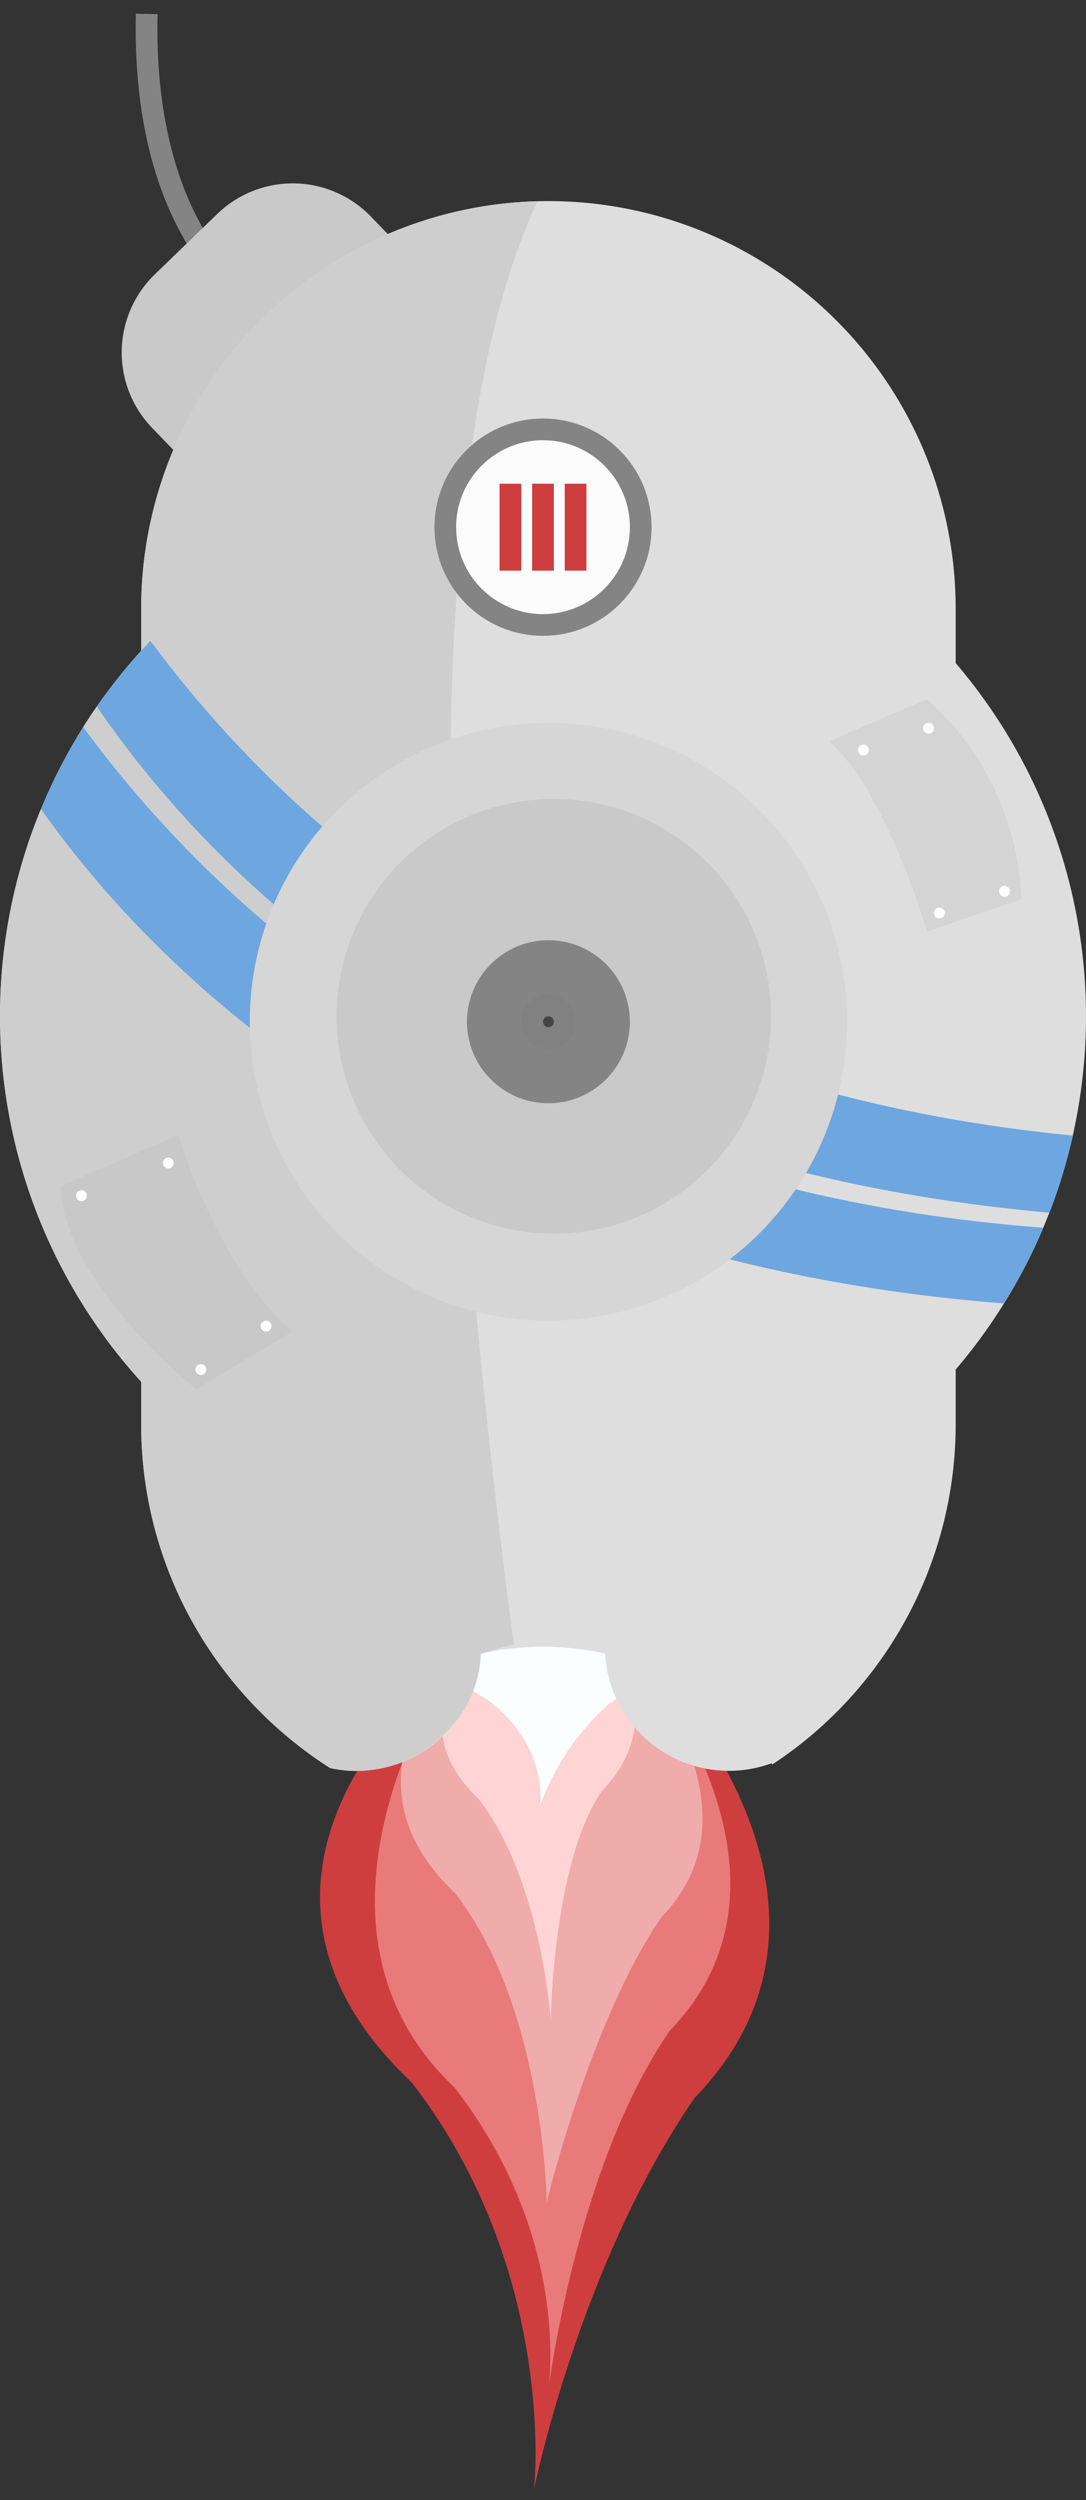 <svg xmlns="http://www.w3.org/2000/svg" xmlns:xlink="http://www.w3.org/1999/xlink" width="100" height="230" viewBox="0 0 100 230"><rect x="0" y="0" width="100" height="230" fill="#333333" stroke="none"/><defs><clipPath id="b"><rect width="100" height="230"/></clipPath></defs><g id="a" clip-path="url(#b)"><g transform="translate(-50 -56.5)"><path d="M20,210.859s-22.24,18.2-2.078,37.243c13.441,17.362,11.263,37.37,11.263,37.37s4.139-20.568,14.78-35.97c17.082-17.642-3.08-38.643-3.08-38.643l-11.761-9.8Z" transform="translate(70)" fill="#cf3e3e"/><path d="M18.081,209.073s-16.487,23.9,0,39.471c10.992,14.2,8.613,28.041,8.613,28.041s2.515-20.672,11.216-33.267c13.968-14.426-2.751-34.245-2.751-34.245l-9.618-8.015Z" transform="translate(73.769)" fill="#e97a7a"/><path d="M15.926,207.067s-14.366,11.956-2,23.632c8.241,10.645,8.412,28.423,8.412,28.423s4.055-16.813,10.579-26.256c10.474-10.817-4.182-25.8-4.182-25.8l-7.211-6.009Z" transform="translate(78.001)" fill="#f0abab"/><path d="M13.99,205.266s-10.359,8.592-1.7,16.766c5.77,7.453,6.628,20.393,6.628,20.393s.148-14.559,4.716-21.171c7.333-7.574-.675-15.989-.675-15.989l-5.049-4.208Z" transform="translate(81.803)" fill="#ffd4d4"/><path d="M13.99,203.522s-9.548,4.576-.892,9.363c5.77,4.364,4.809,9.785,4.809,9.785a23.24,23.24,0,0,1,6.371-9.433c7.333-4.435-1.322-9.715-1.322-9.715l-5.049-2.464Z" transform="translate(81.803)" fill="#fbfeff"/><path d="M72,83.123s-8.941-6.335-8.489-25.341" fill="none" stroke="#848484" stroke-width="2"/><path d="M10,0h8A10,10,0,0,1,28,10v4a0,0,0,0,1,0,0H0a0,0,0,0,1,0,0V10A10,10,0,0,1,10,0Z" transform="matrix(0.719, -0.695, 0.695, 0.719, 57.067, 88.69)" fill="#c9c9c9"/><path d="M124.122,144.415a11.411,11.411,0,0,1-11.4-10.783,26.252,26.252,0,0,0-11.45,0,11.424,11.424,0,0,1-13.921,10.5,37.774,37.774,0,0,1-12.59-13.329A37.33,37.33,0,0,1,70,112.5v-75a37.5,37.5,0,1,1,75,0v75a37.436,37.436,0,0,1-16.883,31.329l-.076-.105A11.379,11.379,0,0,1,124.122,144.415Z" transform="translate(-7 75)" fill="#dedede"/><circle cx="50" cy="50" r="50" transform="translate(50 100)" fill="#dedede"/><g style="isolation:isolate"><path d="M84.1,30.939a49.847,49.847,0,0,1,3.905-7.557c11.079,15.159,37.737,42.3,88.41,46.067a49.843,49.843,0,0,1-3.616,6.967C120.7,72.364,94.829,46.092,84.1,30.939Z" transform="translate(-30.339 100)" fill="#6ea7df"/><path d="M83.246,46.507A50.273,50.273,0,0,1,88.2,40.446c10.95,14.874,36.673,40.881,84.932,45.522a49.648,49.648,0,0,1-2.156,7.1C118.663,88.423,93.3,61.252,83.246,46.507Z" transform="translate(-24.339 75)" fill="#6ea7df"/></g><circle cx="27.5" cy="27.5" r="27.5" transform="translate(73 123)" fill="#d6d6d6"/><circle cx="20" cy="20" r="20" transform="translate(81 130)" fill="#c9c9c9"/><circle cx="7.5" cy="7.5" r="7.5" transform="translate(93 143)" fill="#848484"/><circle cx="2.5" cy="2.5" r="2.5" transform="translate(98 148)" fill="#818181"/><circle cx="0.5" cy="0.5" r="0.5" transform="translate(100 150)" fill="#444"/><g style="isolation:isolate"><path d="M89.829,145.433a11.425,11.425,0,0,1-2.4-.261l-.006,0A37.725,37.725,0,0,1,74.784,131.84,37.33,37.33,0,0,1,70,113.5V68.036A102.51,102.51,0,0,0,80.006,77.08a27.533,27.533,0,0,0,20.84,26.11c.922,9.974,2.089,20.266,3.471,30.593a27.812,27.812,0,0,0-2.911.847.586.586,0,0,1-.126.04.014.014,0,0,1-.014-.008,10.456,10.456,0,0,1-3.2,7.2,11.522,11.522,0,0,1-8.24,3.569h0ZM81.522,67.456h0A108.888,108.888,0,0,1,70,56.059V53.032A99.143,99.143,0,0,0,82.2,65.714c-.243.569-.47,1.154-.674,1.74Zm5.16-8.924h0A106.088,106.088,0,0,1,70.862,41.446c-.279.292-.569.6-.861.923V38.5A37.468,37.468,0,0,1,106.5,1.013c-4.927,10.424-7.623,27.076-8.013,49.5a27.563,27.563,0,0,0-11.809,8.022Z" transform="translate(-7 74)" fill="#cecece"/><path d="M116.3,125.865h0A50.037,50.037,0,0,1,73.306,58.083c.147-.382.3-.766.455-1.143A98.027,98.027,0,0,0,93.006,77.081a27.532,27.532,0,0,0,20.844,26.11c.681,7.369,1.506,15,2.451,22.674ZM94.521,67.456h0A106.157,106.157,0,0,1,77.667,49.382a50.064,50.064,0,0,0-3.2,5.928,49.755,49.755,0,0,1,6.054-10c-.556.718-1.1,1.457-1.616,2.2A96.194,96.194,0,0,0,95.2,65.714c-.243.568-.47,1.153-.674,1.741Zm5.16-8.924h0A106.139,106.139,0,0,1,83.862,41.446a49.925,49.925,0,0,1,29.187-14.966,228.736,228.736,0,0,0-1.556,24.029,27.561,27.561,0,0,0-11.812,8.023ZM83.306,42.038q.225-.243.453-.483C83.607,41.715,83.455,41.877,83.306,42.038Z" transform="translate(-20 74)" fill="#cecece"/></g><g transform="translate(90 95)" fill="#fbfbfb" stroke="#848484" stroke-width="2"><circle cx="10" cy="10" r="10" stroke="none"/><circle cx="10" cy="10" r="9" fill="none"/></g><path d="M-13.942,164.808c.385-.1,11.154-3.942,11.154-3.942s2.692,12.4,9.231,18.846c-.1-.1-9.231,4.615-9.231,4.615S-14.327,173.75-13.942,164.808Z" transform="matrix(0.998, -0.07, 0.07, 0.998, 57.951, 0.159)" fill="#c8c8c8"/><g transform="translate(57 166)" fill="#fff" stroke="#848484" stroke-width="1"><circle cx="0.5" cy="0.5" r="0.5" stroke="none"/><circle cx="0.5" cy="0.5" fill="none"/></g><g transform="translate(74 178)" fill="#fff" stroke="#848484" stroke-width="1"><circle cx="0.5" cy="0.5" r="0.5" stroke="none"/><circle cx="0.5" cy="0.5" fill="none"/></g><g transform="translate(65 163)" fill="#fff" stroke="#848484" stroke-width="1"><circle cx="0.5" cy="0.5" r="0.5" stroke="none"/><circle cx="0.5" cy="0.5" fill="none"/></g><g transform="translate(68 182)" fill="#fff" stroke="#848484" stroke-width="1"><circle cx="0.5" cy="0.5" r="0.5" stroke="none"/><circle cx="0.5" cy="0.5" fill="none"/></g><path d="M58,124.758c-.007-.157,8.961-3.928,8.961-3.928a25.925,25.925,0,0,1,8.688,18.382c.14,0-8.688,2.985-8.688,2.985S63.192,129.314,58,124.758Z" transform="translate(68.404)" fill="#d4d4d4"/><g transform="translate(135 123)" fill="#fff" stroke="#848484" stroke-width="1"><circle cx="0.5" cy="0.5" r="0.5" stroke="none"/><circle cx="0.5" cy="0.5" fill="none"/></g><g transform="translate(129 125)" fill="#fff" stroke="#848484" stroke-width="1"><circle cx="0.5" cy="0.5" r="0.5" stroke="none"/><circle cx="0.5" cy="0.5" fill="none"/></g><g transform="translate(142 138)" fill="#fff" stroke="#848484" stroke-width="1"><circle cx="0.5" cy="0.5" r="0.5" stroke="none"/><circle cx="0.5" cy="0.5" fill="none"/></g><g transform="translate(136 140)" fill="#fff" stroke="#848484" stroke-width="1"><circle cx="0.5" cy="0.5" r="0.5" stroke="none"/><circle cx="0.5" cy="0.5" fill="none"/></g><rect width="2" height="8" transform="translate(102 101)" fill="#cf3e3e"/><rect width="2" height="8" transform="translate(96 101)" fill="#cf3e3e"/><rect width="2" height="8" transform="translate(99 101)" fill="#cf3e3e"/></g></g></svg>